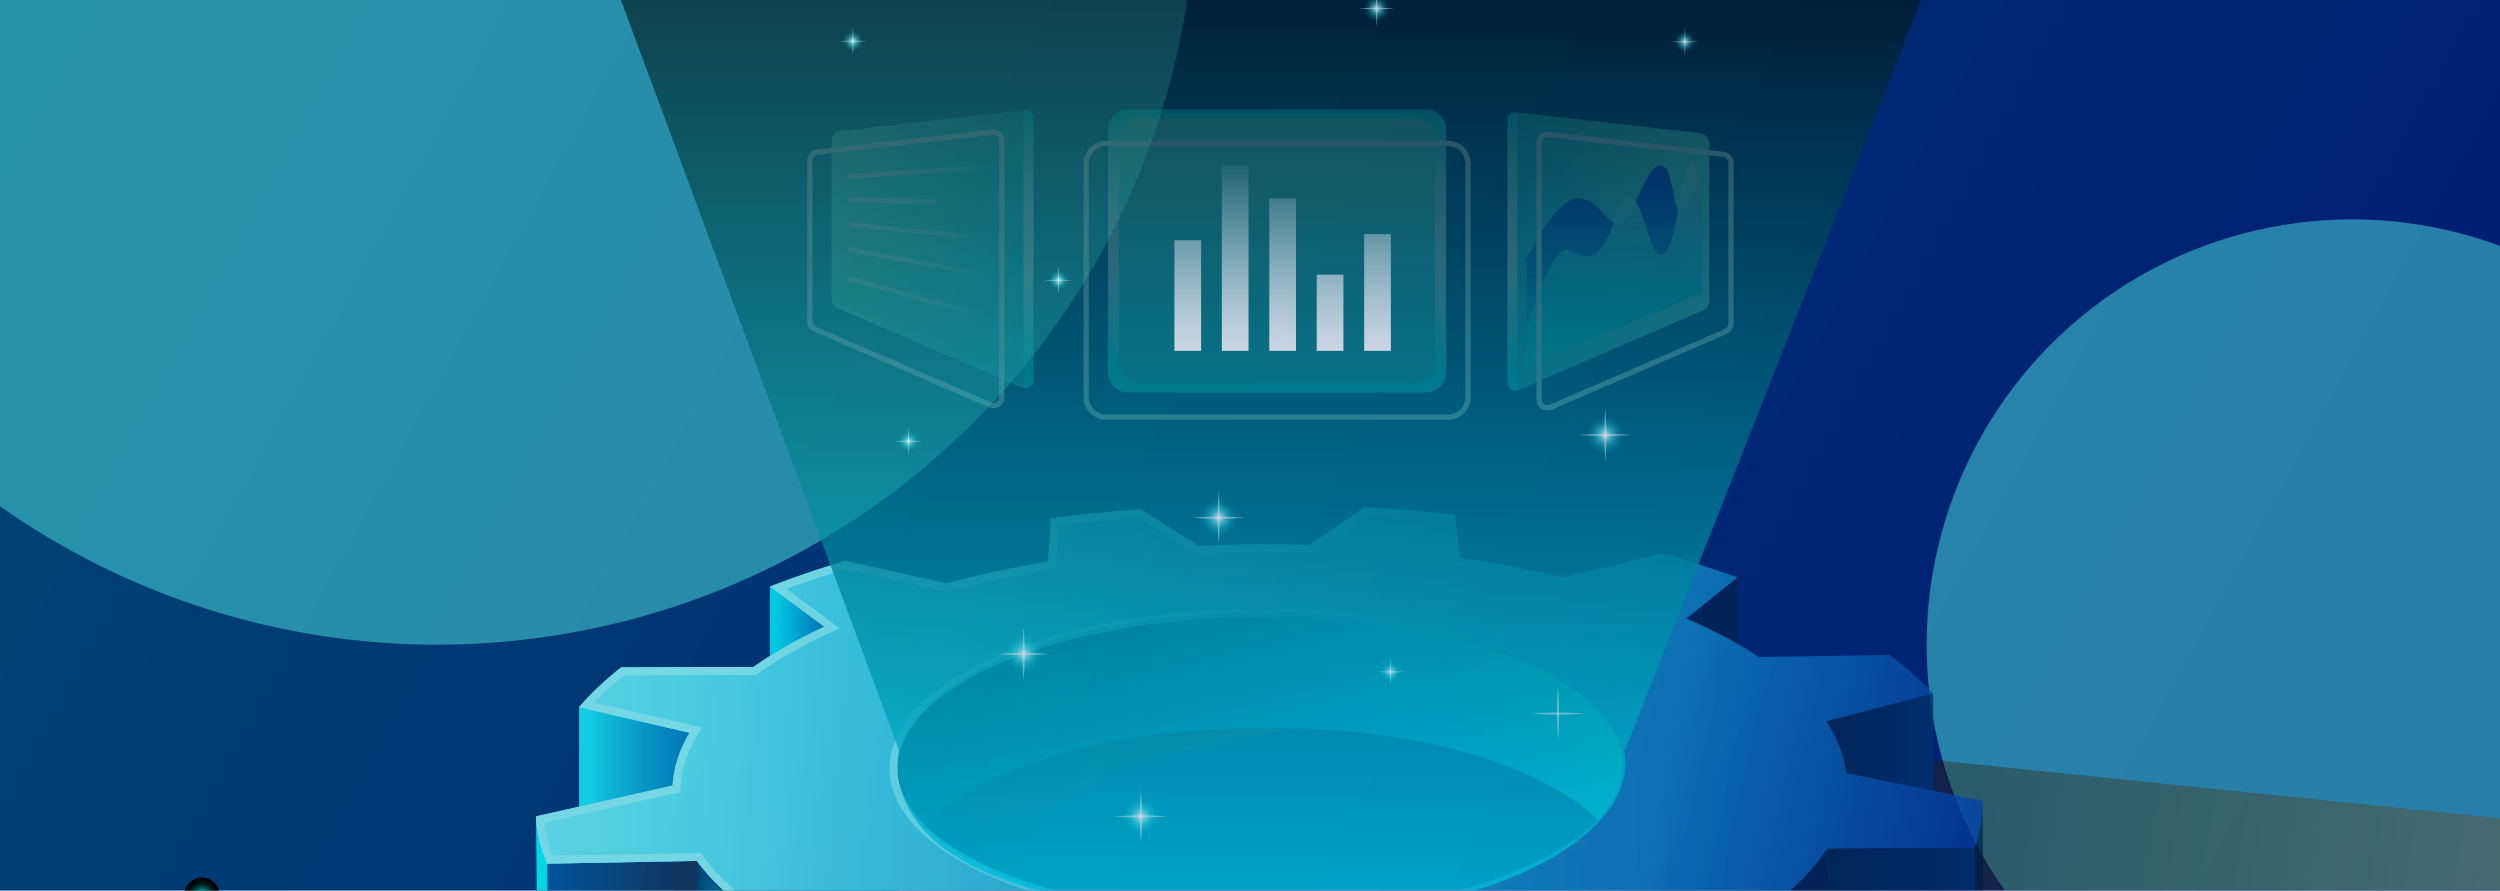 <svg width="393" height="140" viewBox="0 0 393 140" fill="none" xmlns="http://www.w3.org/2000/svg">
<g clip-path="url(#clip0_1445_924)">
<rect y="-0.35" width="393" height="215.384" fill="url(#paint0_linear_1445_924)"/>
<g style="mix-blend-mode:overlay" filter="url(#filter0_f_1445_924)">
<circle cx="369.728" cy="101.343" r="66.857" fill="#4EE2E0" fill-opacity="0.5"/>
</g>
<path style="mix-blend-mode:screen" d="M34.542 140.722C34.542 142.254 33.294 143.498 31.756 143.498C30.219 143.498 28.971 142.254 28.971 140.722C28.971 139.189 30.219 137.945 31.756 137.945C33.294 137.945 34.542 139.189 34.542 140.722Z" fill="url(#paint1_radial_1445_924)"/>
<g style="mix-blend-mode:overlay" filter="url(#filter1_f_1445_924)">
<circle cx="68.686" cy="-17.97" r="119.313" fill="#4EE2E0" fill-opacity="0.5"/>
</g>
<g style="mix-blend-mode:overlay" opacity="0.8" clip-path="url(#clip1_1445_924)">
<path style="mix-blend-mode:overlay" opacity="0.5" d="M114.957 177.798L135.975 165.273C135.975 165.273 209.626 162.993 237.049 150.858C284.001 130.083 301.757 119.244 301.757 119.244L449.692 134.471L446.568 263L156.281 190.649L114.953 177.802L114.957 177.798Z" fill="url(#paint2_linear_1445_924)"/>
<path style="mix-blend-mode:overlay" opacity="0.3" d="M178.396 157.392C178.396 157.392 123.85 128.343 203.249 114.458C203.249 114.458 130.413 110.944 141.685 133.053L178.396 157.392Z" fill="url(#paint3_linear_1445_924)"/>
<path d="M283.667 175.154C285.085 174.468 286.466 173.766 287.801 173.042C290.48 171.594 292.921 170.105 295.138 168.582L279.441 159.22C282.935 156.522 285.597 153.719 287.423 150.866L310.582 150.778C311.46 148.31 311.859 145.834 311.813 143.382L290.397 139.027C290.06 136.245 288.999 133.505 287.256 130.853L304.077 126.523C302.126 124.432 299.818 122.403 297.168 120.453L276.666 120.788C273.418 118.629 269.599 116.596 265.265 114.714L273.293 108.276C272.037 107.82 270.756 107.376 269.441 106.941C266.808 106.067 264.113 105.255 261.376 104.502L245.762 108.296C240.591 107.029 235.217 105.987 229.719 105.188L228.841 98.399C224.17 97.876 219.432 97.483 214.678 97.215L206.043 103.151C200.224 102.975 194.359 103.025 188.544 103.31L179.506 97.529C174.756 97.88 170.035 98.357 165.372 98.968L164.936 105.786C159.47 106.69 154.133 107.832 149.005 109.204L133.008 105.686C131.648 106.092 130.3 106.51 128.969 106.941C126.261 107.82 123.674 108.744 121.203 109.702L129.747 116.019C125.496 117.989 121.769 120.106 118.616 122.348L97.811 122.419C95.252 124.436 93.044 126.527 91.197 128.678L108.563 132.689C106.97 135.392 106.067 138.178 105.905 140.985L84.43 145.838C84.546 148.31 85.116 150.795 86.181 153.267L109.719 152.836C111.753 155.66 114.635 158.417 118.358 161.057L103.064 170.846C104.237 171.586 105.468 172.314 106.753 173.038C109.37 174.502 112.165 175.887 115.118 177.192L138.086 170.821C143.98 172.895 150.402 174.64 157.228 176.008L155.415 188.554C161.791 189.595 168.371 190.39 175.076 190.93L188.079 179.58C195.869 179.898 203.735 179.802 211.496 179.296L225.189 190.294C231.815 189.583 238.3 188.629 244.564 187.428L241.947 174.975C248.611 173.452 254.862 171.569 260.569 169.361L283.662 175.146L283.667 175.154ZM154.957 153.46C133.981 143.432 137.991 128.636 161.084 120.307C182.692 112.513 215.394 112.513 236.549 120.307C259.159 128.636 262.304 143.432 240.745 153.46C217.494 164.278 177.576 164.278 154.953 153.46H154.957Z" fill="#03476D"/>
<path d="M287.248 133.367L288.026 151.084L310.387 150.858L310.408 133.279L287.248 133.367Z" fill="url(#paint4_linear_1445_924)"/>
<path d="M311.639 125.883L311.814 143.378C311.814 143.378 311.976 147.369 310.383 150.853L310.408 133.275L311.639 125.879V125.883Z" fill="#03213D"/>
<path d="M287.248 133.367L288.025 151.084L282.855 157.392L279.266 141.721C279.266 141.721 282.635 139.822 287.248 133.367Z" fill="#022251"/>
<path d="M109.553 135.342V155.961L118.233 154.614L118.192 143.566C118.192 143.566 111.57 139.563 109.553 135.346V135.342Z" fill="url(#paint5_linear_1445_924)"/>
<path d="M86.016 135.772L86.19 153.271L109.554 152.74V135.342L86.016 135.772Z" fill="url(#paint6_linear_1445_924)"/>
<path d="M84.264 128.343L84.438 145.837C84.438 145.837 84.272 148.456 86.189 153.267L86.015 135.772L84.264 128.343Z" fill="#00FFFF"/>
<path d="M91.031 111.183V127.301L106.5 124.607L109.012 114.99L91.031 111.183Z" fill="url(#paint7_linear_1445_924)"/>
<path d="M121.029 92.203V104.193H130.413V98.52L121.029 92.203Z" fill="url(#paint8_linear_1445_924)"/>
<path d="M145.279 129.589C145.279 129.589 157.628 115.362 195.775 114.458C237.307 113.475 251.178 128.87 251.178 128.87C251.178 128.87 256.956 124.808 255.155 115.061C253.354 105.309 221.596 93.349 196.311 94.914C171.026 96.478 125.185 109.376 145.279 129.594V129.589Z" fill="url(#paint9_linear_1445_924)"/>
<path d="M303.903 109.024V126.577H289.316L287.082 113.354L303.903 109.024Z" fill="url(#paint10_linear_1445_924)"/>
<path d="M273.123 90.781V103.875L265.257 105.619L264.205 98.198L273.123 90.781Z" fill="#022251"/>
<path d="M283.493 157.655C284.911 156.969 286.292 156.267 287.627 155.543C290.306 154.095 292.747 152.606 294.964 151.083L279.267 141.721C282.761 139.023 285.423 136.22 287.249 133.367L310.408 133.279C311.286 130.811 311.685 128.334 311.64 125.883L290.223 121.528C289.886 118.746 288.825 116.006 287.082 113.354L303.903 109.024C301.952 106.933 299.644 104.904 296.994 102.954L276.492 103.289C273.244 101.13 269.426 99.097 265.091 97.215L273.119 90.776C271.863 90.321 270.582 89.877 269.267 89.442C266.635 88.568 263.939 87.756 261.202 87.003L245.588 90.797C240.418 89.53 235.044 88.488 229.545 87.689L228.667 80.9C223.996 80.377 219.259 79.984 214.504 79.716L205.869 85.652C200.05 85.476 194.186 85.526 188.371 85.811L179.332 80.03C174.582 80.381 169.861 80.858 165.198 81.469L164.762 88.287C159.296 89.191 153.96 90.333 148.831 91.705L132.834 88.187C131.474 88.593 130.126 89.011 128.795 89.442C126.087 90.321 123.5 91.245 121.029 92.203L129.573 98.52C125.322 100.49 121.595 102.607 118.442 104.849L97.637 104.92C95.079 106.937 92.87 109.028 91.023 111.179L108.389 115.19C106.796 117.893 105.893 120.679 105.731 123.486L84.256 128.339C84.372 130.811 84.942 133.296 86.007 135.768L109.545 135.337C111.579 138.161 114.462 140.918 118.184 143.558L102.89 153.347C104.063 154.087 105.294 154.815 106.58 155.539C109.196 157.003 111.991 158.388 114.944 159.693L137.913 153.322C143.806 155.396 150.229 157.141 157.054 158.509L155.241 171.055C161.617 172.096 168.197 172.891 174.902 173.431L187.905 162.081C195.695 162.399 203.561 162.303 211.322 161.797L225.015 172.795C231.641 172.084 238.126 171.13 244.39 169.929L241.774 157.476C248.437 155.953 254.689 154.07 260.395 151.862L283.489 157.647L283.493 157.655ZM154.783 135.961C133.807 125.933 137.817 111.137 160.91 102.808C182.518 95.014 215.22 95.014 236.375 102.808C258.985 111.137 262.13 125.933 240.572 135.961C217.32 146.779 177.402 146.779 154.779 135.961H154.783Z" fill="url(#paint11_linear_1445_924)"/>
<path d="M256.394 119.788C256.252 116.278 254.385 112.777 251.003 109.66C247.634 106.56 242.855 103.854 236.807 101.628C226.442 97.809 212.948 95.705 198.815 95.705C184.681 95.705 171.075 97.805 160.49 101.624C147.745 106.221 140.229 113.015 139.867 120.257C139.713 123.39 140.869 126.431 143.307 129.297C145.744 132.162 149.425 134.785 154.242 137.09C165.186 142.324 180.929 145.323 197.438 145.323C213.947 145.323 229.852 142.324 241.095 137.094C251.219 132.384 256.652 126.235 256.389 119.784L256.394 119.788ZM240.18 136.743C229.178 141.859 213.61 144.796 197.459 144.796C181.308 144.796 165.897 141.859 155.19 136.739C150.474 134.484 146.872 131.92 144.488 129.113C142.101 126.306 140.969 123.331 141.119 120.265C141.468 113.174 148.826 106.527 161.296 102.03C171.653 98.294 184.972 96.236 198.798 96.236C212.624 96.236 225.83 98.294 235.975 102.03C241.894 104.209 246.569 106.857 249.867 109.89C253.178 112.936 255 116.362 255.142 119.801C255.4 126.113 250.084 132.133 240.176 136.739L240.18 136.743Z" fill="url(#paint12_linear_1445_924)"/>
<path d="M287.249 133.367L310.408 133.279C311.286 130.811 311.685 128.334 311.64 125.883L290.223 121.528C289.886 118.746 288.825 116.006 287.082 113.354L303.903 109.024C301.952 106.933 299.644 104.904 296.994 102.954L276.492 103.289C273.244 101.13 269.426 99.097 265.091 97.215L273.119 90.776C271.863 90.321 270.582 89.877 269.267 89.442C266.635 88.568 263.939 87.756 261.202 87.003L245.588 90.797C240.418 89.53 235.044 88.488 229.545 87.689L228.667 80.9C223.996 80.377 219.259 79.984 214.504 79.716L205.869 85.652C203.627 85.585 201.377 85.552 199.127 85.552C195.537 85.552 191.944 85.639 188.371 85.811L179.332 80.03C174.582 80.381 169.861 80.858 165.198 81.469L164.762 88.287C159.296 89.191 153.96 90.333 148.831 91.705L132.834 88.187C131.474 88.593 130.126 89.011 128.795 89.442C126.087 90.321 123.5 91.245 121.029 92.203L129.573 98.52C125.322 100.49 121.595 102.607 118.442 104.849L97.637 104.92C95.079 106.937 92.87 109.028 91.023 111.179L108.389 115.19C106.796 117.893 105.893 120.679 105.731 123.486L84.256 128.339C84.372 130.811 84.942 133.296 86.007 135.768L109.545 135.337C111.579 138.161 114.462 140.918 118.184 143.558L102.89 153.347C104.063 154.087 105.294 154.815 106.58 155.539C109.196 157.003 111.991 158.388 114.944 159.693L137.913 153.322C143.806 155.396 150.229 157.141 157.054 158.509L155.241 171.055C161.617 172.096 168.197 172.891 174.902 173.431L187.905 162.081C190.908 162.203 193.923 162.265 196.939 162.265C201.747 162.265 206.556 162.111 211.327 161.801L225.019 172.799C231.645 172.088 238.13 171.134 244.394 169.934L241.778 157.48C248.445 155.957 254.693 154.075 260.4 151.866L283.493 157.651C284.911 156.965 286.292 156.262 287.627 155.539C290.306 154.091 292.747 152.602 294.964 151.079L279.267 141.717C282.761 139.019 285.423 136.216 287.249 133.363V133.367ZM240.576 135.961C228.95 141.37 213.157 144.072 197.442 144.072C181.728 144.072 166.093 141.37 154.783 135.961C133.807 125.933 137.817 111.137 160.91 102.808C171.716 98.909 185.293 96.964 198.811 96.964C212.329 96.964 225.797 98.913 236.375 102.808C258.985 111.137 262.13 125.933 240.572 135.961H240.576Z" fill="url(#paint13_linear_1445_924)"/>
<path d="M287.249 133.367L310.408 133.279C311.286 130.811 311.685 128.334 311.64 125.883L290.223 121.528C289.886 118.746 288.825 116.006 287.082 113.354L303.903 109.024C301.952 106.933 299.644 104.904 296.994 102.954L276.492 103.289C273.244 101.13 269.426 99.097 265.091 97.215L273.119 90.776C271.863 90.321 270.582 89.877 269.267 89.442C266.635 88.568 263.939 87.756 261.202 87.003L245.588 90.797C240.418 89.53 235.044 88.488 229.545 87.689L228.667 80.9C223.996 80.377 219.259 79.984 214.504 79.716L205.869 85.652C203.627 85.585 201.377 85.552 199.127 85.552C195.537 85.552 191.944 85.639 188.371 85.811L179.332 80.03C174.582 80.381 169.861 80.858 165.198 81.469L164.762 88.287C159.296 89.191 153.96 90.333 148.831 91.705L132.834 88.187C131.474 88.593 130.126 89.011 128.795 89.442C126.087 90.321 123.5 91.245 121.029 92.203L129.573 98.52C125.322 100.49 121.595 102.607 118.442 104.849L97.637 104.92C95.079 106.937 92.87 109.028 91.023 111.179L108.389 115.19C106.796 117.893 105.893 120.679 105.731 123.486L84.256 128.339C84.372 130.811 84.942 133.296 86.007 135.768L109.545 135.337C111.579 138.161 114.462 140.918 118.184 143.558L102.89 153.347C104.063 154.087 105.294 154.815 106.58 155.539C109.196 157.003 111.991 158.388 114.944 159.693L137.913 153.322C143.806 155.396 150.229 157.141 157.054 158.509L155.241 171.055C161.617 172.096 168.197 172.891 174.902 173.431L187.905 162.081C190.908 162.203 193.923 162.265 196.939 162.265C201.747 162.265 206.556 162.111 211.327 161.801L225.019 172.799C231.645 172.088 238.13 171.134 244.394 169.934L241.778 157.48C248.445 155.957 254.693 154.075 260.4 151.866L283.493 157.651C284.911 156.965 286.292 156.262 287.627 155.539C290.306 154.091 292.747 152.602 294.964 151.079L279.267 141.717C282.761 139.019 285.423 136.216 287.249 133.363V133.367ZM278.506 140.725L277.046 141.855L278.63 142.8L292.619 151.142C290.872 152.271 289.004 153.376 287.041 154.438C285.868 155.074 284.632 155.71 283.36 156.329L260.703 150.657L260.321 150.561L259.954 150.703C254.318 152.882 248.113 154.756 241.503 156.267L240.305 156.538L240.559 157.747L242.913 168.942C237.277 169.988 231.396 170.845 225.402 171.502L212.109 160.826L211.73 160.525L211.248 160.559C206.531 160.864 201.718 161.023 196.943 161.023C193.957 161.023 190.933 160.96 187.959 160.843L187.464 160.822L187.09 161.149L174.486 172.151C168.389 171.644 162.403 170.929 156.659 170.021L158.294 158.697L158.464 157.517L157.304 157.283C150.549 155.928 144.168 154.2 138.333 152.146L137.962 152.016L137.588 152.121L115.052 158.375C112.274 157.133 109.633 155.815 107.195 154.451C106.542 154.087 105.893 153.715 105.257 153.334L118.858 144.624L120.43 143.62L118.908 142.541C115.339 140.01 112.532 137.341 110.56 134.609L110.177 134.078L109.529 134.091L86.843 134.505C86.186 132.798 85.766 131.066 85.587 129.334L106.014 124.72L106.933 124.511L106.987 123.565C107.137 120.984 107.969 118.382 109.47 115.835L110.34 114.358L108.676 113.973L93.394 110.442C94.787 108.987 96.356 107.56 98.078 106.18L118.451 106.108H118.846L119.166 105.878C122.24 103.69 125.917 101.599 130.097 99.662L132.019 98.771L130.313 97.512L123.625 92.563C125.43 91.898 127.289 91.253 129.182 90.638C130.384 90.249 131.628 89.86 132.884 89.484L148.569 92.931L148.864 92.998L149.156 92.918C154.197 91.571 159.517 90.429 164.97 89.526L165.947 89.363L166.01 88.367L166.38 82.581C170.51 82.063 174.753 81.636 179.012 81.31L187.701 86.869L188.034 87.083L188.429 87.062C191.964 86.89 195.562 86.802 199.127 86.802C201.356 86.802 203.611 86.836 205.832 86.903L206.24 86.915L206.576 86.685L214.858 80.992C219.146 81.239 223.414 81.59 227.557 82.038L228.31 87.848L228.43 88.794L229.366 88.932C234.84 89.731 240.197 90.768 245.292 92.019L245.588 92.09L245.883 92.019L261.182 88.3C263.814 89.032 266.402 89.814 268.876 90.634C269.442 90.823 270.012 91.015 270.578 91.212L264.309 96.236L262.683 97.541L264.596 98.369C268.852 100.214 272.62 102.222 275.802 104.335L276.122 104.548L276.509 104.54L296.587 104.213C298.375 105.552 300.014 106.937 301.478 108.351L286.766 112.137L285.069 112.576L286.038 114.048C287.677 116.542 288.667 119.11 288.983 121.683L289.091 122.582L289.973 122.762L310.383 126.912C310.325 128.627 310.03 130.342 309.51 132.033L287.245 132.12H286.567L286.201 132.698C284.445 135.442 281.858 138.149 278.51 140.734L278.506 140.725Z" fill="url(#paint14_linear_1445_924)"/>
<path d="M224.188 17.192H177.328C175.591 17.192 174.184 18.608 174.184 20.354V58.535C174.184 60.282 175.591 61.698 177.328 61.698H224.188C225.925 61.698 227.333 60.282 227.333 58.535V20.354C227.333 18.608 225.925 17.192 224.188 17.192Z" fill="url(#paint15_linear_1445_924)"/>
<path d="M222.451 18.652H179.076C177.34 18.652 175.932 20.068 175.932 21.814V57.075C175.932 58.822 177.34 60.238 179.076 60.238H222.451C224.187 60.238 225.595 58.822 225.595 57.075V21.814C225.595 20.068 224.187 18.652 222.451 18.652Z" fill="url(#paint16_linear_1445_924)"/>
<g style="mix-blend-mode:overlay">
<path d="M227.628 65.999H173.889C171.925 65.999 170.328 64.392 170.328 62.418V25.705C170.328 23.73 171.925 22.124 173.889 22.124H227.628C229.592 22.124 231.189 23.73 231.189 25.705V62.418C231.189 64.392 229.592 65.999 227.628 65.999ZM173.889 22.96C172.383 22.96 171.16 24.19 171.16 25.705V62.418C171.16 63.932 172.383 65.162 173.889 65.162H227.628C229.134 65.162 230.357 63.932 230.357 62.418V25.705C230.357 24.19 229.134 22.96 227.628 22.96H173.889Z" fill="white"/>
</g>
<path d="M266.88 49.094L238.796 61.242C237.947 61.61 236.953 61.075 236.953 60.259V18.785C236.953 18.12 237.631 17.606 238.392 17.694L266.477 20.894C267.109 20.965 267.583 21.433 267.583 21.986V48.111C267.583 48.529 267.309 48.91 266.88 49.094Z" fill="url(#paint17_linear_1445_924)"/>
<path d="M267.716 48.78L238.525 61.359V17.681L267.267 20.944C268.078 21.036 268.694 21.726 268.694 22.55V47.291C268.694 47.939 268.311 48.521 267.72 48.776L267.716 48.78Z" fill="url(#paint18_linear_1445_924)"/>
<g style="mix-blend-mode:overlay">
<path d="M239.998 57.54V40.685C239.998 40.685 244.752 30.654 248.317 31.189C251.882 31.725 252.597 35.787 254.735 34.95C256.873 34.113 258.894 25.868 261.032 25.985C263.17 26.102 262.817 32.946 264.123 33.172C265.429 33.398 266.448 28.018 267.571 27.78V45.981L239.998 57.544V57.54Z" fill="url(#paint19_linear_1445_924)"/>
<path d="M239.998 57.54V51.683C239.998 51.683 243.962 37.418 246.949 39.443C252.269 43.045 253.579 34.347 254.615 32.289C257.614 26.311 258.895 39.97 261.033 40.087C263.171 40.204 264.098 30.444 264.418 29.152C266.477 20.894 266.448 28.018 267.567 27.776V45.977L239.994 57.54H239.998Z" fill="url(#paint20_linear_1445_924)"/>
<path d="M243.243 64.539C242.915 64.539 242.586 64.442 242.299 64.254C241.812 63.932 241.525 63.392 241.525 62.811V22.438C241.525 21.944 241.733 21.475 242.099 21.149C242.465 20.823 242.952 20.664 243.439 20.722L270.999 23.864C271.868 23.965 272.526 24.701 272.526 25.583V50.897C272.526 51.587 272.118 52.21 271.486 52.486L243.925 64.405C243.705 64.501 243.476 64.547 243.243 64.547V64.539ZM243.243 21.542C243.027 21.542 242.819 21.622 242.657 21.768C242.465 21.94 242.361 22.178 242.361 22.433V62.807C242.361 63.112 242.507 63.384 242.761 63.551C243.014 63.719 243.318 63.748 243.601 63.627L271.161 51.708C271.486 51.566 271.698 51.244 271.698 50.888V25.575C271.698 25.119 271.361 24.738 270.912 24.688L243.351 21.547C243.318 21.547 243.281 21.542 243.247 21.542H243.243Z" fill="white"/>
</g>
<path d="M132.535 48.746L160.619 60.895C161.468 61.263 162.462 60.728 162.462 59.912V18.438C162.462 17.773 161.784 17.259 161.023 17.346L132.938 20.547C132.306 20.618 131.832 21.086 131.832 21.639V47.764C131.832 48.182 132.107 48.562 132.535 48.746Z" fill="url(#paint21_linear_1445_924)"/>
<path d="M131.698 48.433L160.889 61.012V17.334L132.147 20.597C131.336 20.689 130.721 21.379 130.721 22.203V46.944C130.721 47.592 131.103 48.173 131.694 48.429L131.698 48.433Z" fill="url(#paint22_linear_1445_924)"/>
<g style="mix-blend-mode:overlay">
<path d="M155.62 25.864V26.579L133.279 28.135V27.403L155.62 25.86V25.864ZM133.516 34.925V35.657L152.113 37.519V36.803L133.516 34.925ZM133.279 38.807V39.539L154.967 43.555V42.84L133.279 38.807ZM133.279 43.35V44.082L152.354 49.412V48.696L133.279 43.35ZM133.279 31.043V31.775L147.147 32.189V31.361L133.279 31.043Z" fill="url(#paint23_linear_1445_924)"/>
<path d="M156.173 64.192C155.944 64.192 155.711 64.145 155.495 64.049L127.934 52.131C127.302 51.859 126.895 51.236 126.895 50.541V25.228C126.895 24.349 127.552 23.609 128.421 23.509L155.981 20.367C156.468 20.312 156.955 20.467 157.321 20.794C157.687 21.12 157.895 21.593 157.895 22.082V62.455C157.895 63.037 157.604 63.581 157.121 63.899C156.834 64.087 156.506 64.183 156.177 64.183L156.173 64.192ZM156.173 21.195C156.14 21.195 156.102 21.195 156.069 21.199L128.508 24.341C128.059 24.391 127.722 24.772 127.722 25.228V50.541C127.722 50.897 127.934 51.219 128.259 51.361L155.819 63.279C156.098 63.401 156.406 63.371 156.659 63.204C156.913 63.037 157.059 62.765 157.059 62.46V22.086C157.059 21.827 156.955 21.593 156.763 21.421C156.597 21.275 156.393 21.195 156.177 21.195H156.173Z" fill="white"/>
</g>
<path style="mix-blend-mode:screen" opacity="0.8" d="M332.87 -78H68.688L141.278 117.801H141.332C141.186 118.512 141.107 119.231 141.107 119.959C141.107 133.409 157.063 143.361 198.304 144.311C229.882 145.038 255.5 133.409 255.5 119.959C255.5 119.231 255.421 118.512 255.276 117.801H255.5L332.87 -78Z" fill="url(#paint24_linear_1445_924)"/>
<path d="M188.812 55.151H184.615V37.769H188.812V55.151ZM196.27 26.069H192.073V55.151H196.27V26.069ZM203.728 31.193H199.531V55.151H203.728V31.193ZM211.186 43.174H206.989V55.155H211.186V43.174ZM218.644 36.811H214.447V55.151H218.644V36.811Z" fill="url(#paint25_linear_1445_924)"/>
<path d="M191.579 84.623C193.354 84.623 194.794 83.175 194.794 81.389C194.794 79.603 193.354 78.156 191.579 78.156C189.803 78.156 188.363 79.603 188.363 81.389C188.363 83.175 189.803 84.623 191.579 84.623Z" fill="url(#paint26_radial_1445_924)"/>
<path opacity="0.5" d="M191.588 77.206C191.588 77.206 191.193 81.163 191.588 85.568C191.588 85.568 191.958 81.837 191.588 77.206Z" fill="white"/>
<path opacity="0.5" d="M195.739 81.385C195.739 81.385 191.804 81.782 187.424 81.385C187.424 81.385 191.134 81.013 195.739 81.385Z" fill="white"/>
<path d="M252.356 71.604C254.132 71.604 255.571 70.157 255.571 68.371C255.571 66.585 254.132 65.137 252.356 65.137C250.58 65.137 249.141 66.585 249.141 68.371C249.141 70.157 250.58 71.604 252.356 71.604Z" fill="url(#paint27_radial_1445_924)"/>
<path opacity="0.5" d="M252.365 64.191C252.365 64.191 251.97 68.149 252.365 72.554C252.365 72.554 252.735 68.822 252.365 64.191Z" fill="white"/>
<path opacity="0.5" d="M256.516 68.366C256.516 68.366 252.581 68.764 248.201 68.366C248.201 68.366 251.911 67.994 256.516 68.366Z" fill="white"/>
<path d="M179.354 131.576C181.13 131.576 182.569 130.129 182.569 128.343C182.569 126.557 181.13 125.109 179.354 125.109C177.578 125.109 176.139 126.557 176.139 128.343C176.139 130.129 177.578 131.576 179.354 131.576Z" fill="url(#paint28_radial_1445_924)"/>
<path opacity="0.5" d="M179.363 124.164C179.363 124.164 178.968 128.121 179.363 132.526C179.363 132.526 179.733 128.795 179.363 124.164Z" fill="white"/>
<path opacity="0.5" d="M183.514 128.339C183.514 128.339 179.579 128.736 175.199 128.339C175.199 128.339 178.909 127.966 183.514 128.339Z" fill="white"/>
<path d="M160.914 106.041C162.69 106.041 164.13 104.594 164.13 102.808C164.13 101.022 162.69 99.574 160.914 99.574C159.139 99.574 157.699 101.022 157.699 102.808C157.699 104.594 159.139 106.041 160.914 106.041Z" fill="url(#paint29_radial_1445_924)"/>
<path opacity="0.5" d="M160.92 98.628C160.92 98.628 160.525 102.586 160.92 106.991C160.92 106.991 161.29 103.259 160.92 98.628Z" fill="white"/>
<path opacity="0.5" d="M165.071 102.803C165.071 102.803 161.136 103.201 156.756 102.803C156.756 102.803 160.466 102.431 165.071 102.803Z" fill="white"/>
<path d="M244.922 115.416C246.698 115.416 248.138 113.969 248.138 112.183C248.138 110.397 246.698 108.949 244.922 108.949C243.147 108.949 241.707 110.397 241.707 112.183C241.707 113.969 243.147 115.416 244.922 115.416Z" fill="url(#paint30_radial_1445_924)"/>
<path opacity="0.5" d="M244.928 107.999C244.928 107.999 244.532 111.957 244.928 116.362C244.928 116.362 245.298 112.63 244.928 107.999Z" fill="white"/>
<path opacity="0.5" d="M249.078 112.174C249.078 112.174 245.144 112.572 240.764 112.174C240.764 112.174 244.474 111.802 249.078 112.174Z" fill="white"/>
<path d="M216.402 3.554C217.619 3.554 218.606 2.561 218.606 1.337C218.606 0.112 217.619 -0.88 216.402 -0.88C215.184 -0.88 214.197 0.112 214.197 1.337C214.197 2.561 215.184 3.554 216.402 3.554Z" fill="url(#paint31_radial_1445_924)"/>
<path opacity="0.5" d="M216.405 -1.533C216.405 -1.533 216.135 1.178 216.405 4.198C216.405 4.198 216.659 1.638 216.405 -1.533Z" fill="white"/>
<path opacity="0.5" d="M219.255 1.333C219.255 1.333 216.56 1.605 213.557 1.333C213.557 1.333 216.102 1.077 219.255 1.333Z" fill="white"/>
<path d="M264.859 8.306C265.815 8.306 266.59 7.527 266.59 6.566C266.59 5.605 265.815 4.826 264.859 4.826C263.904 4.826 263.129 5.605 263.129 6.566C263.129 7.527 263.904 8.306 264.859 8.306Z" fill="url(#paint32_radial_1445_924)"/>
<path opacity="0.5" d="M264.858 4.32C264.858 4.32 264.646 6.449 264.858 8.817C264.858 8.817 265.058 6.809 264.858 4.32Z" fill="white"/>
<path opacity="0.5" d="M267.092 6.566C267.092 6.566 264.975 6.779 262.621 6.566C262.621 6.566 264.618 6.365 267.092 6.566Z" fill="white"/>
<path d="M166.398 45.801C167.354 45.801 168.129 45.022 168.129 44.061C168.129 43.1 167.354 42.321 166.398 42.321C165.443 42.321 164.668 43.1 164.668 44.061C164.668 45.022 165.443 45.801 166.398 45.801Z" fill="url(#paint33_radial_1445_924)"/>
<path opacity="0.5" d="M166.401 41.815C166.401 41.815 166.189 43.944 166.401 46.312C166.401 46.312 166.601 44.304 166.401 41.815Z" fill="white"/>
<path opacity="0.5" d="M168.635 44.061C168.635 44.061 166.518 44.275 164.164 44.061C164.164 44.061 166.161 43.86 168.635 44.061Z" fill="white"/>
<path d="M142.814 71.098C143.77 71.098 144.545 70.319 144.545 69.358C144.545 68.397 143.77 67.617 142.814 67.617C141.859 67.617 141.084 68.397 141.084 69.358C141.084 70.319 141.859 71.098 142.814 71.098Z" fill="url(#paint34_radial_1445_924)"/>
<path opacity="0.5" d="M142.817 67.107C142.817 67.107 142.605 69.237 142.817 71.604C142.817 71.604 143.017 69.596 142.817 67.107Z" fill="white"/>
<path opacity="0.5" d="M145.051 69.354C145.051 69.354 142.934 69.567 140.58 69.354C140.58 69.354 142.577 69.153 145.051 69.354Z" fill="white"/>
<path d="M134.066 8.214C135.022 8.214 135.797 7.435 135.797 6.474C135.797 5.513 135.022 4.734 134.066 4.734C133.111 4.734 132.336 5.513 132.336 6.474C132.336 7.435 133.111 8.214 134.066 8.214Z" fill="url(#paint35_radial_1445_924)"/>
<path opacity="0.5" d="M134.069 4.228C134.069 4.228 133.857 6.357 134.069 8.725C134.069 8.725 134.269 6.717 134.069 4.228Z" fill="white"/>
<path opacity="0.5" d="M136.303 6.474C136.303 6.474 134.186 6.687 131.832 6.474C131.832 6.474 133.829 6.273 136.303 6.474Z" fill="white"/>
<path d="M218.611 107.359C219.567 107.359 220.342 106.58 220.342 105.619C220.342 104.658 219.567 103.878 218.611 103.878C217.656 103.878 216.881 104.658 216.881 105.619C216.881 106.58 217.656 107.359 218.611 107.359Z" fill="url(#paint36_radial_1445_924)"/>
<path opacity="0.5" d="M218.61 103.368C218.61 103.368 218.398 105.497 218.61 107.865C218.61 107.865 218.81 105.857 218.61 103.368Z" fill="white"/>
<path opacity="0.5" d="M220.844 105.615C220.844 105.615 218.727 105.828 216.373 105.615C216.373 105.615 218.37 105.414 220.844 105.615Z" fill="white"/>
</g>
</g>
<defs>
<filter id="filter0_f_1445_924" x="222.871" y="-45.514" width="293.715" height="293.714" filterUnits="userSpaceOnUse" color-interpolation-filters="sRGB">
<feFlood flood-opacity="0" result="BackgroundImageFix"/>
<feBlend mode="normal" in="SourceGraphic" in2="BackgroundImageFix" result="shape"/>
<feGaussianBlur stdDeviation="40" result="effect1_foregroundBlur_1445_924"/>
</filter>
<filter id="filter1_f_1445_924" x="-130.627" y="-217.284" width="398.627" height="398.627" filterUnits="userSpaceOnUse" color-interpolation-filters="sRGB">
<feFlood flood-opacity="0" result="BackgroundImageFix"/>
<feBlend mode="normal" in="SourceGraphic" in2="BackgroundImageFix" result="shape"/>
<feGaussianBlur stdDeviation="40" result="effect1_foregroundBlur_1445_924"/>
</filter>
<linearGradient id="paint0_linear_1445_924" x1="-3.644" y1="-12.046" x2="390.001" y2="203.919" gradientUnits="userSpaceOnUse">
<stop stop-color="#004675"/>
<stop offset="1" stop-color="#001674"/>
</linearGradient>
<radialGradient id="paint1_radial_1445_924" cx="0" cy="0" r="1" gradientUnits="userSpaceOnUse" gradientTransform="translate(31.756 140.722) scale(2.786 2.776)">
<stop stop-color="#00FEFE"/>
<stop offset="0.12" stop-color="#00C3C3"/>
<stop offset="0.25" stop-color="#008F8F"/>
<stop offset="0.37" stop-color="#006363"/>
<stop offset="0.5" stop-color="#003F3F"/>
<stop offset="0.62" stop-color="#002323"/>
<stop offset="0.75" stop-color="#000F0F"/>
<stop offset="0.87" stop-color="#000303"/>
<stop offset="1"/>
</radialGradient>
<linearGradient id="paint2_linear_1445_924" x1="196.665" y1="154.681" x2="523.34" y2="211.26" gradientUnits="userSpaceOnUse">
<stop/>
<stop offset="0.09" stop-color="#070501"/>
<stop offset="0.22" stop-color="#1C1406"/>
<stop offset="0.38" stop-color="#3F2C0E"/>
<stop offset="0.57" stop-color="#6F4E1A"/>
<stop offset="0.77" stop-color="#AD7928"/>
<stop offset="0.99" stop-color="#F7AD3A"/>
<stop offset="1" stop-color="#FBB03B"/>
</linearGradient>
<linearGradient id="paint3_linear_1445_924" x1="148.63" y1="110.383" x2="210.308" y2="147.357" gradientUnits="userSpaceOnUse">
<stop/>
<stop offset="0.09" stop-color="#0A0702"/>
<stop offset="0.23" stop-color="#251A08"/>
<stop offset="0.43" stop-color="#513913"/>
<stop offset="0.65" stop-color="#8F6421"/>
<stop offset="0.91" stop-color="#DC9A33"/>
<stop offset="1" stop-color="#FBB03B"/>
</linearGradient>
<linearGradient id="paint4_linear_1445_924" x1="287.248" y1="142.181" x2="315.295" y2="142.181" gradientUnits="userSpaceOnUse">
<stop stop-color="#002652"/>
<stop offset="1" stop-color="#00306D"/>
</linearGradient>
<linearGradient id="paint5_linear_1445_924" x1="107.652" y1="145.386" x2="123.345" y2="147.549" gradientUnits="userSpaceOnUse">
<stop stop-color="#003965"/>
<stop offset="0.76" stop-color="#00DBFF"/>
</linearGradient>
<linearGradient id="paint6_linear_1445_924" x1="86.016" y1="144.306" x2="109.554" y2="144.306" gradientUnits="userSpaceOnUse">
<stop stop-color="#005CA6"/>
<stop offset="0.93" stop-color="#153457"/>
</linearGradient>
<linearGradient id="paint7_linear_1445_924" x1="92.633" y1="119.244" x2="119.157" y2="119.244" gradientUnits="userSpaceOnUse">
<stop stop-color="#17F3FF"/>
<stop offset="0.12" stop-color="#11D5EF"/>
<stop offset="0.3" stop-color="#0BB1DD"/>
<stop offset="0.47" stop-color="#0695CE"/>
<stop offset="0.65" stop-color="#0281C4"/>
<stop offset="0.83" stop-color="#0075BE"/>
<stop offset="1" stop-color="#0071BC"/>
</linearGradient>
<linearGradient id="paint8_linear_1445_924" x1="121.029" y1="98.198" x2="130.413" y2="98.198" gradientUnits="userSpaceOnUse">
<stop offset="0.08" stop-color="#00EEFF"/>
<stop offset="0.27" stop-color="#00D8F3"/>
<stop offset="0.69" stop-color="#009FD5"/>
<stop offset="1" stop-color="#0071BC"/>
</linearGradient>
<linearGradient id="paint9_linear_1445_924" x1="140.321" y1="112.183" x2="255.5" y2="112.183" gradientUnits="userSpaceOnUse">
<stop stop-color="#00436E"/>
<stop offset="0.12" stop-color="#004C79"/>
<stop offset="0.32" stop-color="#006698"/>
<stop offset="0.59" stop-color="#008FCA"/>
<stop offset="0.64" stop-color="#0098D4"/>
<stop offset="0.75" stop-color="#00A6D4"/>
<stop offset="0.94" stop-color="#00CCD4"/>
<stop offset="1" stop-color="#00D9D4"/>
</linearGradient>
<linearGradient id="paint10_linear_1445_924" x1="287.082" y1="117.801" x2="303.903" y2="117.801" gradientUnits="userSpaceOnUse">
<stop stop-color="#002652"/>
<stop offset="1" stop-color="#00306D"/>
</linearGradient>
<linearGradient id="paint11_linear_1445_924" x1="92.105" y1="101.695" x2="322.72" y2="155.366" gradientUnits="userSpaceOnUse">
<stop offset="0.08" stop-color="#05DCF9"/>
<stop offset="0.09" stop-color="#05D7F6"/>
<stop offset="0.28" stop-color="#09B2E0"/>
<stop offset="0.45" stop-color="#0C98D0"/>
<stop offset="0.6" stop-color="#0E87C6"/>
<stop offset="0.71" stop-color="#0F82C3"/>
<stop offset="1" stop-color="#001F8A"/>
</linearGradient>
<linearGradient id="paint12_linear_1445_924" x1="254.056" y1="120.432" x2="110.897" y2="120.651" gradientUnits="userSpaceOnUse">
<stop stop-color="#91FFFF" stop-opacity="0"/>
<stop offset="0.1" stop-color="#91FFFF" stop-opacity="0.02"/>
<stop offset="0.22" stop-color="#91FFFF" stop-opacity="0.07"/>
<stop offset="0.35" stop-color="#91FFFF" stop-opacity="0.17"/>
<stop offset="0.49" stop-color="#91FFFF" stop-opacity="0.3"/>
<stop offset="0.63" stop-color="#91FFFF" stop-opacity="0.46"/>
<stop offset="0.77" stop-color="#91FFFF" stop-opacity="0.66"/>
<stop offset="0.92" stop-color="#91FFFF" stop-opacity="0.9"/>
<stop offset="0.97" stop-color="#91FFFF"/>
</linearGradient>
<linearGradient id="paint13_linear_1445_924" x1="307.073" y1="126.577" x2="48.439" y2="126.577" gradientUnits="userSpaceOnUse">
<stop offset="0.13" stop-color="#91FFFF" stop-opacity="0"/>
<stop offset="0.22" stop-color="#91FFFF" stop-opacity="0.02"/>
<stop offset="0.32" stop-color="#91FFFF" stop-opacity="0.08"/>
<stop offset="0.43" stop-color="#91FFFF" stop-opacity="0.17"/>
<stop offset="0.55" stop-color="#91FFFF" stop-opacity="0.3"/>
<stop offset="0.68" stop-color="#91FFFF" stop-opacity="0.47"/>
<stop offset="0.8" stop-color="#91FFFF" stop-opacity="0.68"/>
<stop offset="0.93" stop-color="#91FFFF" stop-opacity="0.91"/>
<stop offset="0.97" stop-color="#91FFFF"/>
</linearGradient>
<linearGradient id="paint14_linear_1445_924" x1="246.495" y1="130.648" x2="114.831" y2="120.333" gradientUnits="userSpaceOnUse">
<stop offset="0.13" stop-color="#91FFFF" stop-opacity="0"/>
<stop offset="0.21" stop-color="#91FFFF" stop-opacity="0.05"/>
<stop offset="0.36" stop-color="#91FFFF" stop-opacity="0.2"/>
<stop offset="0.56" stop-color="#91FFFF" stop-opacity="0.43"/>
<stop offset="0.81" stop-color="#91FFFF" stop-opacity="0.75"/>
<stop offset="1" stop-color="#91FFFF"/>
</linearGradient>
<linearGradient id="paint15_linear_1445_924" x1="200.758" y1="61.698" x2="200.758" y2="17.192" gradientUnits="userSpaceOnUse">
<stop offset="0.08" stop-color="#00FFFF"/>
<stop offset="0.13" stop-color="#2AFFFF"/>
<stop offset="0.24" stop-color="#84FFFF"/>
<stop offset="0.33" stop-color="#C6FFFF"/>
<stop offset="0.4" stop-color="#EFFFFF"/>
<stop offset="0.43" stop-color="white"/>
<stop offset="0.51" stop-color="#FBFFFF"/>
<stop offset="0.59" stop-color="#F0FFFF"/>
<stop offset="0.66" stop-color="#DDFFFF"/>
<stop offset="0.72" stop-color="#C4FFFF"/>
<stop offset="0.79" stop-color="#A2FFFF"/>
<stop offset="0.85" stop-color="#79FFFF"/>
<stop offset="0.92" stop-color="#48FFFF"/>
<stop offset="0.98" stop-color="#12FFFF"/>
<stop offset="1" stop-color="#00FFFF"/>
</linearGradient>
<linearGradient id="paint16_linear_1445_924" x1="200.759" y1="60.238" x2="200.759" y2="18.652" gradientUnits="userSpaceOnUse">
<stop stop-color="#2BCDE2"/>
<stop offset="1" stop-color="#7EFFE2"/>
</linearGradient>
<linearGradient id="paint17_linear_1445_924" x1="252.268" y1="61.359" x2="252.268" y2="17.685" gradientUnits="userSpaceOnUse">
<stop offset="0.08" stop-color="#00FFFF"/>
<stop offset="0.13" stop-color="#2AFFFF"/>
<stop offset="0.24" stop-color="#84FFFF"/>
<stop offset="0.33" stop-color="#C6FFFF"/>
<stop offset="0.4" stop-color="#EFFFFF"/>
<stop offset="0.43" stop-color="white"/>
<stop offset="0.51" stop-color="#FBFFFF"/>
<stop offset="0.59" stop-color="#F0FFFF"/>
<stop offset="0.66" stop-color="#DDFFFF"/>
<stop offset="0.72" stop-color="#C4FFFF"/>
<stop offset="0.79" stop-color="#A2FFFF"/>
<stop offset="0.85" stop-color="#79FFFF"/>
<stop offset="0.92" stop-color="#48FFFF"/>
<stop offset="0.98" stop-color="#12FFFF"/>
<stop offset="1" stop-color="#00FFFF"/>
</linearGradient>
<linearGradient id="paint18_linear_1445_924" x1="238.521" y1="39.522" x2="268.69" y2="39.522" gradientUnits="userSpaceOnUse">
<stop stop-color="#2BCDE2"/>
<stop offset="1" stop-color="#7EFFE2"/>
</linearGradient>
<linearGradient id="paint19_linear_1445_924" x1="253.782" y1="57.72" x2="253.782" y2="26.165" gradientUnits="userSpaceOnUse">
<stop stop-color="#17E0E1"/>
<stop offset="0.1" stop-color="#15D0E0"/>
<stop offset="0.29" stop-color="#11A7E0"/>
<stop offset="0.55" stop-color="#0A65DF"/>
<stop offset="0.88" stop-color="#000BDF"/>
<stop offset="0.9" stop-color="#0007DF"/>
</linearGradient>
<linearGradient id="paint20_linear_1445_924" x1="253.878" y1="47.604" x2="256.466" y2="15.316" gradientUnits="userSpaceOnUse">
<stop stop-color="#00FFFF" stop-opacity="0.7"/>
<stop offset="0.14" stop-color="#2AFFFF" stop-opacity="0.75"/>
<stop offset="0.46" stop-color="#84FFFF" stop-opacity="0.86"/>
<stop offset="0.72" stop-color="#C6FFFF" stop-opacity="0.93"/>
<stop offset="0.9" stop-color="#EFFFFF" stop-opacity="0.98"/>
<stop offset="1" stop-color="white"/>
</linearGradient>
<linearGradient id="paint21_linear_1445_924" x1="147.147" y1="61.012" x2="147.147" y2="17.334" gradientUnits="userSpaceOnUse">
<stop offset="0.08" stop-color="#00FFFF"/>
<stop offset="0.13" stop-color="#2AFFFF"/>
<stop offset="0.24" stop-color="#84FFFF"/>
<stop offset="0.33" stop-color="#C6FFFF"/>
<stop offset="0.4" stop-color="#EFFFFF"/>
<stop offset="0.43" stop-color="white"/>
<stop offset="0.51" stop-color="#FBFFFF"/>
<stop offset="0.59" stop-color="#F0FFFF"/>
<stop offset="0.66" stop-color="#DDFFFF"/>
<stop offset="0.72" stop-color="#C4FFFF"/>
<stop offset="0.79" stop-color="#A2FFFF"/>
<stop offset="0.85" stop-color="#79FFFF"/>
<stop offset="0.92" stop-color="#48FFFF"/>
<stop offset="0.98" stop-color="#12FFFF"/>
<stop offset="1" stop-color="#00FFFF"/>
</linearGradient>
<linearGradient id="paint22_linear_1445_924" x1="160.893" y1="39.175" x2="130.725" y2="39.175" gradientUnits="userSpaceOnUse">
<stop stop-color="#2BCDE2"/>
<stop offset="1" stop-color="#7EFFE2"/>
</linearGradient>
<linearGradient id="paint23_linear_1445_924" x1="133.279" y1="37.636" x2="163.444" y2="37.636" gradientUnits="userSpaceOnUse">
<stop stop-color="white"/>
<stop offset="0.08" stop-color="white" stop-opacity="0.94"/>
<stop offset="0.23" stop-color="white" stop-opacity="0.78"/>
<stop offset="0.43" stop-color="white" stop-opacity="0.52"/>
<stop offset="0.69" stop-color="white" stop-opacity="0.17"/>
<stop offset="0.8" stop-color="white" stop-opacity="0"/>
</linearGradient>
<linearGradient id="paint24_linear_1445_924" x1="200.779" y1="144.344" x2="200.779" y2="-78" gradientUnits="userSpaceOnUse">
<stop stop-color="#00EAFF"/>
<stop offset="0.72"/>
</linearGradient>
<linearGradient id="paint25_linear_1445_924" x1="201.627" y1="55.151" x2="201.627" y2="13.464" gradientUnits="userSpaceOnUse">
<stop stop-color="white"/>
<stop offset="0.07" stop-color="white" stop-opacity="0.94"/>
<stop offset="0.21" stop-color="white" stop-opacity="0.78"/>
<stop offset="0.4" stop-color="white" stop-opacity="0.52"/>
<stop offset="0.64" stop-color="white" stop-opacity="0.17"/>
<stop offset="0.75" stop-color="white" stop-opacity="0"/>
</linearGradient>
<radialGradient id="paint26_radial_1445_924" cx="0" cy="0" r="1" gradientUnits="userSpaceOnUse" gradientTransform="translate(191.579 81.389) scale(3.972 3.995)">
<stop stop-color="white"/>
<stop offset="0.06" stop-color="#E4FFFF" stop-opacity="0.89"/>
<stop offset="0.21" stop-color="#9FFFFF" stop-opacity="0.63"/>
<stop offset="0.35" stop-color="#66FFFF" stop-opacity="0.4"/>
<stop offset="0.48" stop-color="#3AFFFF" stop-opacity="0.23"/>
<stop offset="0.6" stop-color="#1AFFFF" stop-opacity="0.1"/>
<stop offset="0.7" stop-color="#06FFFF" stop-opacity="0.03"/>
<stop offset="0.77" stop-color="#00FFFF" stop-opacity="0"/>
</radialGradient>
<radialGradient id="paint27_radial_1445_924" cx="0" cy="0" r="1" gradientUnits="userSpaceOnUse" gradientTransform="translate(252.356 68.371) scale(3.972 3.995)">
<stop stop-color="white"/>
<stop offset="0.06" stop-color="#E4FFFF" stop-opacity="0.89"/>
<stop offset="0.21" stop-color="#9FFFFF" stop-opacity="0.63"/>
<stop offset="0.35" stop-color="#66FFFF" stop-opacity="0.4"/>
<stop offset="0.48" stop-color="#3AFFFF" stop-opacity="0.23"/>
<stop offset="0.6" stop-color="#1AFFFF" stop-opacity="0.1"/>
<stop offset="0.7" stop-color="#06FFFF" stop-opacity="0.03"/>
<stop offset="0.77" stop-color="#00FFFF" stop-opacity="0"/>
</radialGradient>
<radialGradient id="paint28_radial_1445_924" cx="0" cy="0" r="1" gradientUnits="userSpaceOnUse" gradientTransform="translate(179.354 128.343) scale(3.972 3.995)">
<stop stop-color="white"/>
<stop offset="0.06" stop-color="#E4FFFF" stop-opacity="0.89"/>
<stop offset="0.21" stop-color="#9FFFFF" stop-opacity="0.63"/>
<stop offset="0.35" stop-color="#66FFFF" stop-opacity="0.4"/>
<stop offset="0.48" stop-color="#3AFFFF" stop-opacity="0.23"/>
<stop offset="0.6" stop-color="#1AFFFF" stop-opacity="0.1"/>
<stop offset="0.7" stop-color="#06FFFF" stop-opacity="0.03"/>
<stop offset="0.77" stop-color="#00FFFF" stop-opacity="0"/>
</radialGradient>
<radialGradient id="paint29_radial_1445_924" cx="0" cy="0" r="1" gradientUnits="userSpaceOnUse" gradientTransform="translate(160.914 102.808) scale(3.972 3.995)">
<stop stop-color="white"/>
<stop offset="0.06" stop-color="#E4FFFF" stop-opacity="0.89"/>
<stop offset="0.21" stop-color="#9FFFFF" stop-opacity="0.63"/>
<stop offset="0.35" stop-color="#66FFFF" stop-opacity="0.4"/>
<stop offset="0.48" stop-color="#3AFFFF" stop-opacity="0.23"/>
<stop offset="0.6" stop-color="#1AFFFF" stop-opacity="0.1"/>
<stop offset="0.7" stop-color="#06FFFF" stop-opacity="0.03"/>
<stop offset="0.77" stop-color="#00FFFF" stop-opacity="0"/>
</radialGradient>
<radialGradient id="paint30_radial_1445_924" cx="0" cy="0" r="1" gradientUnits="userSpaceOnUse" gradientTransform="translate(244.922 112.183) scale(0.208 0.209)">
<stop stop-color="white"/>
<stop offset="0.06" stop-color="#E4FFFF" stop-opacity="0.89"/>
<stop offset="0.21" stop-color="#9FFFFF" stop-opacity="0.63"/>
<stop offset="0.35" stop-color="#66FFFF" stop-opacity="0.4"/>
<stop offset="0.48" stop-color="#3AFFFF" stop-opacity="0.23"/>
<stop offset="0.6" stop-color="#1AFFFF" stop-opacity="0.1"/>
<stop offset="0.7" stop-color="#06FFFF" stop-opacity="0.03"/>
<stop offset="0.77" stop-color="#00FFFF" stop-opacity="0"/>
</radialGradient>
<radialGradient id="paint31_radial_1445_924" cx="0" cy="0" r="1" gradientUnits="userSpaceOnUse" gradientTransform="translate(216.402 1.337) scale(2.72 2.736)">
<stop stop-color="white"/>
<stop offset="0.06" stop-color="#E4FFFF" stop-opacity="0.89"/>
<stop offset="0.21" stop-color="#9FFFFF" stop-opacity="0.63"/>
<stop offset="0.35" stop-color="#66FFFF" stop-opacity="0.4"/>
<stop offset="0.48" stop-color="#3AFFFF" stop-opacity="0.23"/>
<stop offset="0.6" stop-color="#1AFFFF" stop-opacity="0.1"/>
<stop offset="0.7" stop-color="#06FFFF" stop-opacity="0.03"/>
<stop offset="0.77" stop-color="#00FFFF" stop-opacity="0"/>
</radialGradient>
<radialGradient id="paint32_radial_1445_924" cx="0" cy="0" r="1" gradientUnits="userSpaceOnUse" gradientTransform="translate(264.859 6.566) scale(2.134 2.146)">
<stop stop-color="white"/>
<stop offset="0.06" stop-color="#E4FFFF" stop-opacity="0.89"/>
<stop offset="0.21" stop-color="#9FFFFF" stop-opacity="0.63"/>
<stop offset="0.35" stop-color="#66FFFF" stop-opacity="0.4"/>
<stop offset="0.48" stop-color="#3AFFFF" stop-opacity="0.23"/>
<stop offset="0.6" stop-color="#1AFFFF" stop-opacity="0.1"/>
<stop offset="0.7" stop-color="#06FFFF" stop-opacity="0.03"/>
<stop offset="0.77" stop-color="#00FFFF" stop-opacity="0"/>
</radialGradient>
<radialGradient id="paint33_radial_1445_924" cx="0" cy="0" r="1" gradientUnits="userSpaceOnUse" gradientTransform="translate(166.398 44.061) scale(2.134 2.146)">
<stop stop-color="white"/>
<stop offset="0.06" stop-color="#E4FFFF" stop-opacity="0.89"/>
<stop offset="0.21" stop-color="#9FFFFF" stop-opacity="0.63"/>
<stop offset="0.35" stop-color="#66FFFF" stop-opacity="0.4"/>
<stop offset="0.48" stop-color="#3AFFFF" stop-opacity="0.23"/>
<stop offset="0.6" stop-color="#1AFFFF" stop-opacity="0.1"/>
<stop offset="0.7" stop-color="#06FFFF" stop-opacity="0.03"/>
<stop offset="0.77" stop-color="#00FFFF" stop-opacity="0"/>
</radialGradient>
<radialGradient id="paint34_radial_1445_924" cx="0" cy="0" r="1" gradientUnits="userSpaceOnUse" gradientTransform="translate(142.814 69.358) scale(2.134 2.146)">
<stop stop-color="white"/>
<stop offset="0.06" stop-color="#E4FFFF" stop-opacity="0.89"/>
<stop offset="0.21" stop-color="#9FFFFF" stop-opacity="0.63"/>
<stop offset="0.35" stop-color="#66FFFF" stop-opacity="0.4"/>
<stop offset="0.48" stop-color="#3AFFFF" stop-opacity="0.23"/>
<stop offset="0.6" stop-color="#1AFFFF" stop-opacity="0.1"/>
<stop offset="0.7" stop-color="#06FFFF" stop-opacity="0.03"/>
<stop offset="0.77" stop-color="#00FFFF" stop-opacity="0"/>
</radialGradient>
<radialGradient id="paint35_radial_1445_924" cx="0" cy="0" r="1" gradientUnits="userSpaceOnUse" gradientTransform="translate(134.066 6.474) scale(2.134 2.146)">
<stop stop-color="white"/>
<stop offset="0.06" stop-color="#E4FFFF" stop-opacity="0.89"/>
<stop offset="0.21" stop-color="#9FFFFF" stop-opacity="0.63"/>
<stop offset="0.35" stop-color="#66FFFF" stop-opacity="0.4"/>
<stop offset="0.48" stop-color="#3AFFFF" stop-opacity="0.23"/>
<stop offset="0.6" stop-color="#1AFFFF" stop-opacity="0.1"/>
<stop offset="0.7" stop-color="#06FFFF" stop-opacity="0.03"/>
<stop offset="0.77" stop-color="#00FFFF" stop-opacity="0"/>
</radialGradient>
<radialGradient id="paint36_radial_1445_924" cx="0" cy="0" r="1" gradientUnits="userSpaceOnUse" gradientTransform="translate(218.611 105.619) scale(2.134 2.146)">
<stop stop-color="white"/>
<stop offset="0.06" stop-color="#E4FFFF" stop-opacity="0.89"/>
<stop offset="0.21" stop-color="#9FFFFF" stop-opacity="0.63"/>
<stop offset="0.35" stop-color="#66FFFF" stop-opacity="0.4"/>
<stop offset="0.48" stop-color="#3AFFFF" stop-opacity="0.23"/>
<stop offset="0.6" stop-color="#1AFFFF" stop-opacity="0.1"/>
<stop offset="0.7" stop-color="#06FFFF" stop-opacity="0.03"/>
<stop offset="0.77" stop-color="#00FFFF" stop-opacity="0"/>
</radialGradient>
<clipPath id="clip0_1445_924">
<rect width="393" height="140" fill="white"/>
</clipPath>
<clipPath id="clip1_1445_924">
<rect width="381" height="341" fill="white" transform="translate(68.688 -78)"/>
</clipPath>
</defs>
</svg>

